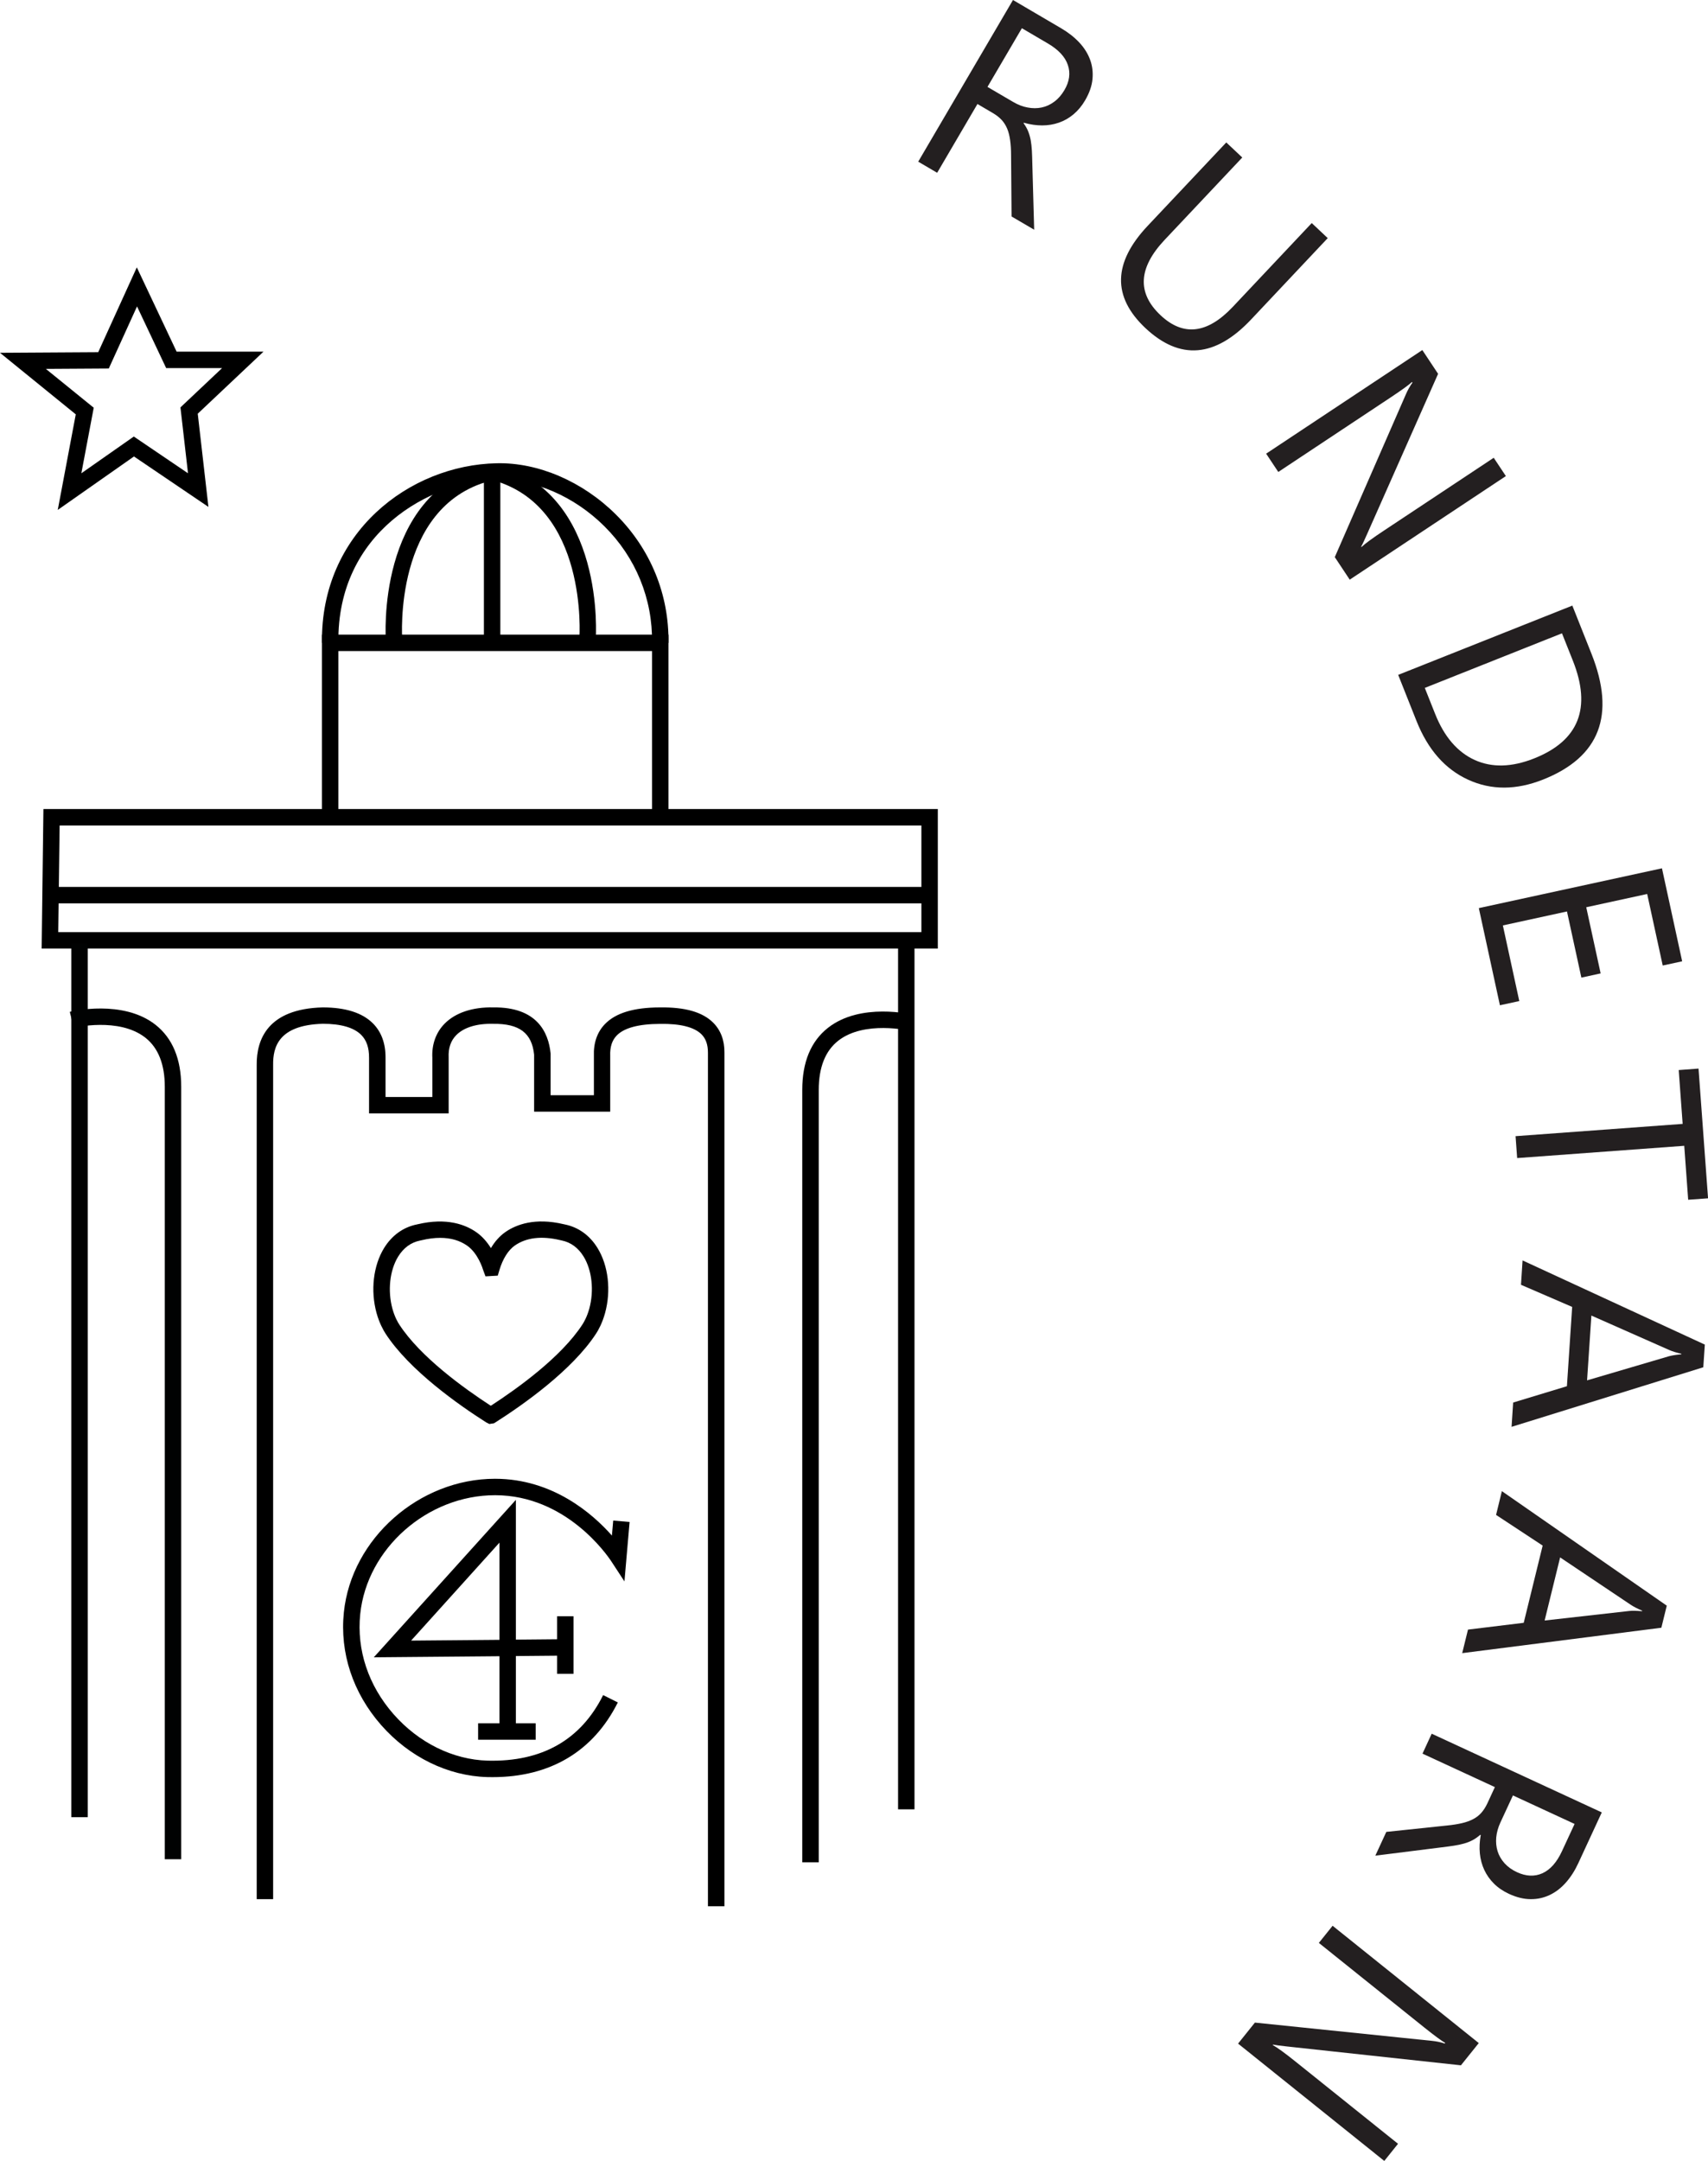 <?xml version="1.0" encoding="UTF-8"?>
<svg id="Layer_2" xmlns="http://www.w3.org/2000/svg" viewBox="0 0 311.98 394.58">
  <defs>
    <style>
      .cls-1 {
        fill: #231f20;
      }

      .cls-2 {
        fill: #010202;
      }
    </style>
  </defs>
  <g id="Layer_2-2" data-name="Layer_2">
    <g>
      <path d="M132.31,348.08h-3v-155.88c0-1.45-.38-2.54-1.18-3.34-1.33-1.32-3.88-1.96-7.56-1.9-3.92.01-6.59.73-7.94,2.14-.84.88-1.23,2.08-1.17,3.68v10.21s-13.9,0-13.9,0v-10.41c-.4-3.94-2.68-5.69-7.47-5.63-3.01-.08-5.38.66-6.77,2.08-.99,1.01-1.45,2.37-1.37,4.04v10.23s-14.54,0-14.54,0v-10.16c.01-1.82-.45-3.18-1.42-4.16-1.34-1.35-3.7-2.04-7.02-2.04-8.19.22-9.11,4.37-9.08,7.47v152.37h-3v-152.35c-.04-4.63,2.02-10.22,12.05-10.48,4.19,0,7.27.99,9.19,2.93,1.54,1.55,2.31,3.66,2.29,6.28v7.15h8.55v-7.16c-.12-2.42.64-4.59,2.22-6.21,1.98-2.03,5.16-3.08,8.94-2.99,7.93-.09,10.06,4.53,10.44,8.41v.14s0,7.48,0,7.48h7.91v-7.16c-.09-2.36.59-4.34,2-5.81,1.96-2.04,5.26-3.05,10.07-3.06,4.56-.06,7.74.83,9.7,2.77,1.39,1.38,2.09,3.22,2.07,5.48v155.87Z"/>
      <path d="M89.37,260.01l-.57-.29c-4.99-3.17-14.02-9.5-18.38-16.21-.39-.61-1.13-1.9-1.64-3.75-1.13-4.11-.6-8.67,1.38-11.88,1.43-2.31,3.5-3.8,5.98-4.3l.18-.04c5.29-1.25,8.72.09,10.66,1.44,1.17.81,2.04,1.88,2.69,2.92.73-1.23,1.62-2.22,2.64-2.93,1.94-1.35,5.37-2.69,10.67-1.43l.18.04c2.49.5,4.56,1.99,5.98,4.3,1.98,3.21,2.51,7.76,1.38,11.88-.51,1.85-1.24,3.14-1.64,3.75-4.37,6.71-13.39,13.04-18.38,16.21l-.27.17-.87.13ZM80.39,226.03c-1.04,0-2.17.14-3.37.43l-.28.06c-1.68.34-3.03,1.33-4.02,2.94-1.53,2.49-1.94,6.22-1.04,9.51.4,1.46.96,2.45,1.26,2.9,3.85,5.91,11.82,11.65,16.71,14.82,4.89-3.17,12.88-8.91,16.73-14.84.3-.46.86-1.44,1.26-2.9.9-3.29.49-7.02-1.04-9.51-.99-1.61-2.35-2.6-4.02-2.94l-.27-.06c-3.39-.8-6.17-.47-8.26.98-1.21.84-2.22,2.44-2.83,4.5l-.3,1.01-2.24.13-.42-1.13c-.09-.32-.97-3.12-2.95-4.49-1.35-.94-2.99-1.41-4.89-1.41Z"/>
      <path d="M171.3,173.2H7.61l.32-25.47h163.37v25.47ZM10.64,170.2h157.66v-19.47H10.89l-.25,19.47Z"/>
      <rect x="10.12" y="161.95" width="159.54" height="3"/>
      <polygon points="122.1 149.52 119.1 149.52 119.1 118.88 61.81 118.88 61.81 149.52 58.81 149.52 58.81 115.88 122.1 115.88 122.1 149.52"/>
      <path d="M122.1,117.4l-3-.05c.12-8-2.97-15.56-8.71-21.26-5.49-5.46-12.83-8.63-19.62-8.5-12.2.25-29.24,9.65-28.96,29.76l-3,.04c-.28-20.12,16-32.48,31.9-32.8,7.62-.18,15.75,3.35,21.8,9.37,6.32,6.29,9.72,14.61,9.59,23.43Z"/>
      <rect class="cls-2" x="13.03" y="172.27" width="3" height="159.54"/>
      <rect x="164.04" y="172.55" width="3" height="157.83"/>
      <path class="cls-2" d="M33.1,339.49h-3v-141.05c0-4.1-1.2-7.12-3.56-8.97-4.82-3.78-12.99-1.82-13.07-1.8l-.72-2.91c.39-.1,9.68-2.31,15.64,2.35,3.12,2.45,4.71,6.26,4.71,11.33v141.05Z"/>
      <path d="M149.54,340.05h-3v-141.05c0-5.07,1.58-8.88,4.71-11.33,5.95-4.67,15.25-2.45,15.64-2.35l-.71,2.91c-.08-.02-8.28-1.96-13.08,1.81-2.35,1.85-3.55,4.87-3.55,8.96v141.05Z"/>
      <path d="M70.48,116.93c-.02-.27-1.86-26.62,18.17-32l.78,2.9c-17.61,4.73-15.98,28.62-15.96,28.86l-2.99.23Z"/>
      <path d="M108.82,116.73l-2.99-.23c.02-.24,1.65-24.13-15.96-28.86l.78-2.9c20.03,5.38,18.19,31.73,18.17,32Z"/>
      <path d="M89.98,324.5c-.33,0-.65,0-.98-.01-7.19-.2-14.26-3.66-19.39-9.51-5.15-5.87-7.57-13.18-6.8-20.58,1.39-13.46,13.77-24.38,27.6-24.38h.06c10.48.02,17.75,6.35,21.3,10.37l.24-2.74,2.99.26-.94,10.85-2.37-3.62c-.81-1.24-8.3-12.09-21.22-12.12h-.05c-12.34,0-23.38,9.72-24.62,21.69-.68,6.56,1.48,13.05,6.08,18.29,4.58,5.22,10.86,8.32,17.21,8.49,9.88.24,16.98-3.76,21.08-11.97l2.68,1.34c-4.47,8.94-12.36,13.64-22.87,13.64Z"/>
      <path d="M94.23,317.02h-3v-14.6l-22.95.2,25.95-28.75v25.52l9.86-.09.03,3-9.89.09v14.62ZM91.23,281.68l-16.14,17.89,16.14-.14v-17.75Z"/>
      <rect x="87.33" y="314.67" width="10.52" height="3"/>
      <rect x="101.76" y="295.12" width="3" height="10.52"/>
      <rect x="88.39" y="85.27" width="3" height="32.96"/>
      <path d="M10.55,93.11l3.29-17.45L0,64.42l17.94-.11,7.05-15.49,7.27,15.39h15.87l-12.01,11.33,1.95,17.02-13.6-9.21-13.92,9.76ZM8.39,67.37l8.73,7.08-2.26,11.97,9.58-6.71,9.9,6.71-1.38-12.03,7.61-7.18h-10.22l-5.32-11.26-5.16,11.34-11.48.07Z"/>
      <g>
        <path class="cls-1" d="M188.89,41.94l-4.12-2.41-.09-11.18c0-1.03-.06-1.95-.17-2.74-.11-.79-.28-1.49-.53-2.09s-.58-1.14-1-1.6c-.42-.46-.96-.88-1.6-1.26l-2.84-1.67-7.36,12.56-3.46-2.03L185.03,0l8.81,5.17c1.29.76,2.39,1.62,3.29,2.58s1.56,2.01,1.98,3.14c.42,1.13.56,2.32.44,3.57s-.57,2.53-1.34,3.85c-.6,1.03-1.31,1.88-2.12,2.56-.81.68-1.7,1.19-2.66,1.52-.96.34-1.99.51-3.07.51s-2.2-.16-3.35-.49l-.05.08c.37.51.65,1.01.85,1.51s.35,1.03.46,1.61c.1.58.17,1.2.21,1.88.04.68.06,1.45.08,2.33l.34,12.12ZM186.65,5.16l-6.28,10.71,4.7,2.75c.87.51,1.74.85,2.63,1.01.89.17,1.74.17,2.56,0,.82-.17,1.59-.52,2.31-1.06.72-.53,1.33-1.23,1.85-2.11.93-1.58,1.14-3.11.63-4.6-.5-1.49-1.72-2.79-3.66-3.93l-4.74-2.78Z"/>
        <path class="cls-1" d="M228.55,58.31c-6.59,7-13.04,7.52-19.36,1.57-6.04-5.7-5.9-11.91.44-18.64l14.36-15.23,2.92,2.75-14.18,15.04c-4.81,5.11-5.07,9.69-.76,13.75,4.16,3.92,8.56,3.41,13.21-1.52l14.42-15.3,2.92,2.75-13.98,14.84Z"/>
        <path class="cls-1" d="M246.53,105.83l-2.72-4.1,13-29.76c.32-.75.72-1.45,1.18-2.1l-.08-.12c-.54.51-1.81,1.43-3.81,2.76l-20.61,13.67-2.22-3.34,28.53-18.92,2.88,4.34-12.91,29.13c-.53,1.21-.91,2.02-1.14,2.42l.05.08c.73-.68,2.09-1.67,4.07-2.98l20.09-13.32,2.22,3.34-28.53,18.92Z"/>
        <path class="cls-1" d="M255.39,123.23l31.81-12.65,3.49,8.78c4.46,11.21,1.52,18.87-8.82,22.98-4.91,1.95-9.47,1.97-13.69.04-4.22-1.93-7.36-5.5-9.44-10.72l-3.35-8.43ZM285.31,115.64l-25.06,9.97,1.89,4.75c1.66,4.17,4.07,6.97,7.22,8.41,3.16,1.43,6.78,1.34,10.88-.29,8.15-3.24,10.5-9.19,7.05-17.86l-1.98-4.97Z"/>
        <path class="cls-1" d="M273.97,183.55l-3.85-17.73,33.45-7.27,3.69,16.98-3.55.77-2.84-13.06-11.13,2.42,2.63,12.08-3.52.77-2.63-12.08-11.71,2.55,3,13.81-3.54.77Z"/>
        <path class="cls-1" d="M308.36,219.08l-.72-9.86-30.52,2.24-.29-4,30.52-2.24-.72-9.83,3.62-.27,1.74,23.69-3.62.26Z"/>
        <path class="cls-1" d="M276.1,260.53l.29-4.43,9.82-2.98.96-14.48-9.35-4.04.29-4.45,33.29,15.37-.28,4.14-35.03,10.88ZM289.89,252.05l14.91-4.39c.49-.14,1.26-.27,2.32-.37v-.09c-.95-.22-1.7-.46-2.24-.7l-14.2-6.28-.79,11.84Z"/>
        <path class="cls-1" d="M267.08,301.87l1.06-4.31,10.18-1.24,3.46-14.1-8.51-5.6,1.06-4.34,30.12,20.91-.99,4.03-36.38,4.64ZM282.14,295.9l15.45-1.74c.51-.06,1.29-.04,2.35.04l.02-.09c-.9-.39-1.6-.75-2.09-1.08l-12.9-8.65-2.83,11.52Z"/>
        <path class="cls-1" d="M251.22,338.83l2-4.33,11.12-1.17c1.03-.1,1.93-.25,2.71-.43.78-.18,1.46-.43,2.03-.73.58-.3,1.08-.69,1.49-1.15s.78-1.04,1.1-1.71l1.38-2.99-13.22-6.11,1.68-3.64,31.07,14.37-4.29,9.27c-.63,1.36-1.38,2.53-2.25,3.52-.87.99-1.85,1.75-2.93,2.27s-2.25.79-3.51.78c-1.25,0-2.57-.32-3.96-.96-1.08-.5-2-1.12-2.75-1.87-.75-.74-1.34-1.58-1.77-2.5s-.7-1.93-.81-3c-.11-1.08-.05-2.2.16-3.38l-.09-.04c-.47.41-.94.74-1.42.99-.47.25-.99.45-1.56.61-.56.16-1.18.29-1.85.39-.67.1-1.44.21-2.31.31l-12.03,1.51ZM287.62,333.05l-11.27-5.21-2.29,4.94c-.42.91-.67,1.81-.76,2.71-.08.9,0,1.75.25,2.55.25.8.68,1.53,1.27,2.19.6.66,1.36,1.21,2.28,1.63,1.66.77,3.21.83,4.64.19,1.43-.65,2.62-1.99,3.56-4.02l2.31-4.98Z"/>
        <path class="cls-1" d="M226.14,373.16l3.08-3.84,32.31,3.33c.81.08,1.6.24,2.36.49l.09-.11c-.65-.36-1.91-1.29-3.79-2.79l-19.29-15.47,2.51-3.13,26.7,21.42-3.26,4.06-31.67-3.43c-1.32-.14-2.2-.26-2.65-.35l-.06.07c.87.49,2.23,1.48,4.08,2.96l18.81,15.08-2.51,3.13-26.7-21.42Z"/>
      </g>
    </g>
  </g>
</svg>